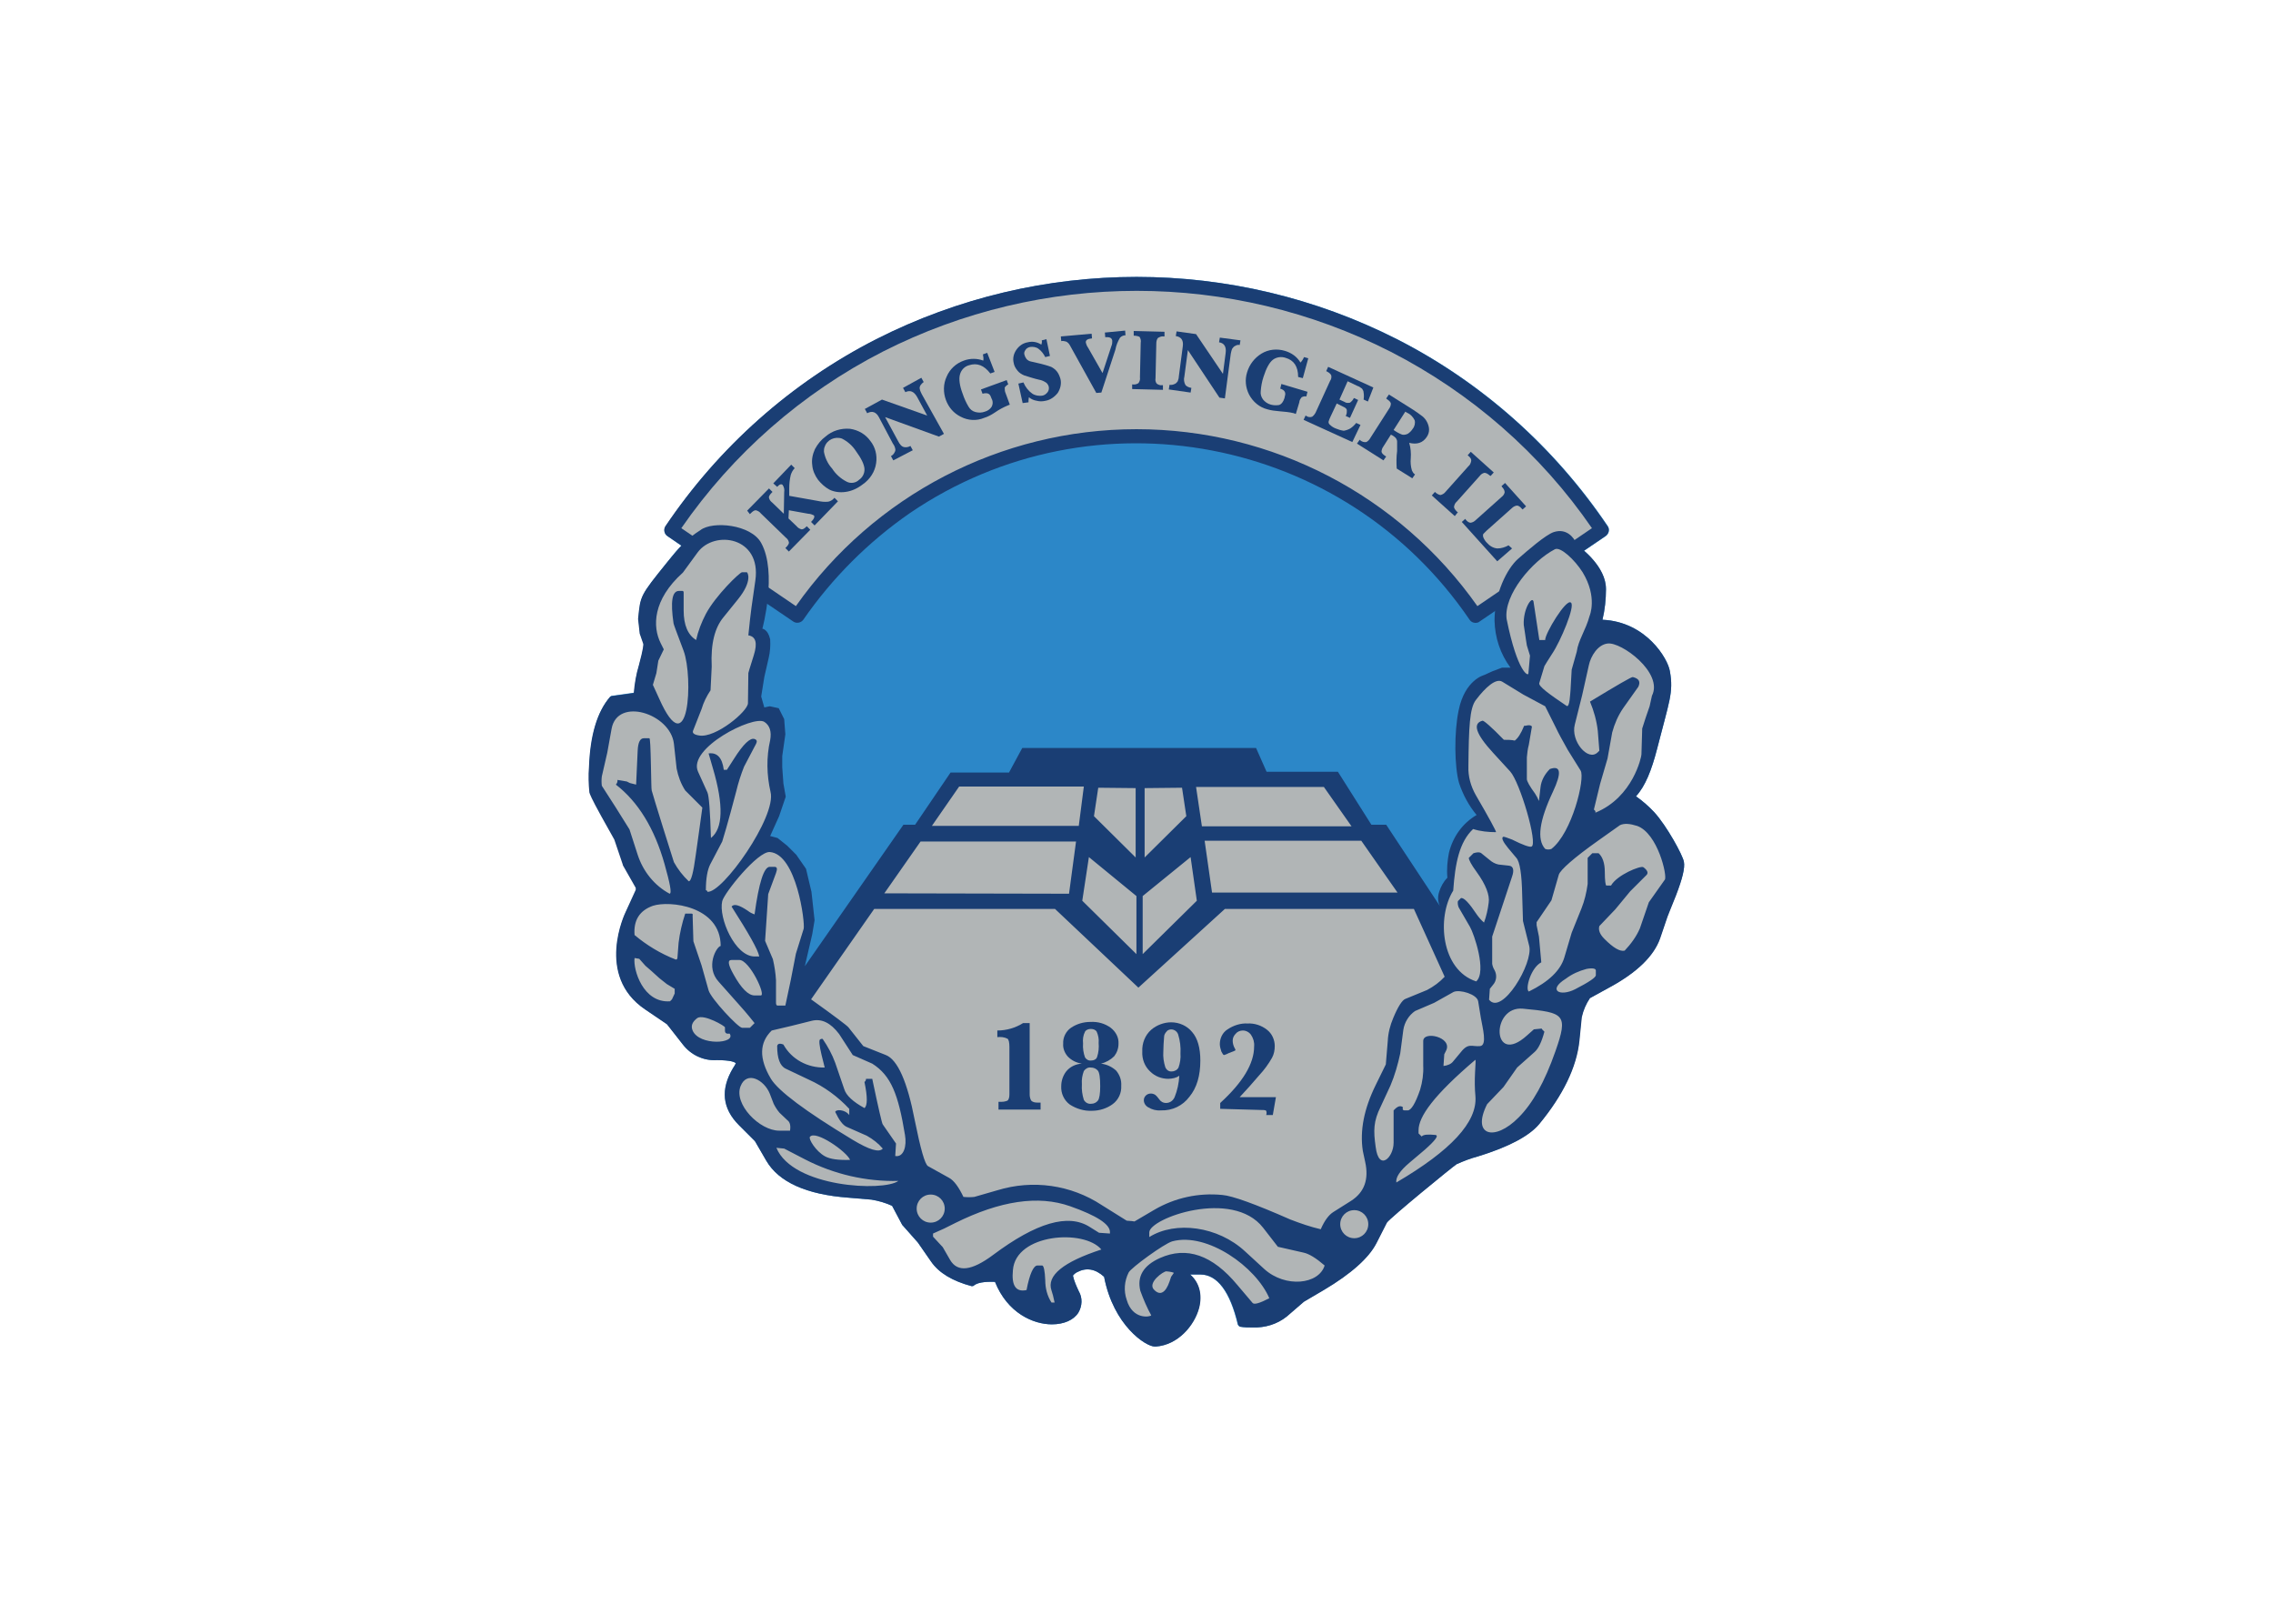 <svg clip-rule="evenodd" fill-rule="evenodd" stroke-linejoin="round" stroke-miterlimit="2" viewBox="0 0 560 400" xmlns="http://www.w3.org/2000/svg"><g fill-rule="nonzero" transform="matrix(.96 0 0 .96 145.201 68.194)"><path d="m280.9 150.1c-.3-1.7-4.4-9.2-7.6-12.7-1.4-1.5-3-2.9-4.7-4.1 2.4-2.6 4-6.7 5.4-12.1 3.1-12.2 4.3-14.5 3.3-20-.5-3.2-6.1-12.7-17.3-13.2.6-2.5.9-5.2.9-7.8 0-4.5-3.8-8.3-5.6-9.9l5.6-3.8c.8-.6 1-1.7.5-2.5-13.7-20.3-32.3-36.9-54.1-48-42-21.3-91.6-21.3-133.6 0-21.9 11.2-40.5 27.7-54.1 48-.6.8-.4 2 .4 2.5l3.6 2.5c-1.1 1.1-2.2 2.4-3.5 4.1-7.1 8.8-6.9 8.6-7.5 14.6l.4 3.6v.1l.9 2.6c.1.2.2 1.1-1.1 5.6-.7 2.3-1.1 4.7-1.3 7.1l-5.7.8c-.1 0-.3.1-.4.2-3.3 3.8-5.1 9.8-5.4 18 0 2.2 0 4.3.3 6.5.1.4.5 1.5 3.1 6.2l3.3 5.9 2.2 6.5v.1l3.3 5.8v.5l-2.8 5.8c-.1.2-7.9 16.3 5 25l5.6 3.8 4 5.2c2.1 2.7 5.3 4.2 8.7 4 3.6 0 4.6.5 4.9.8-.2.4-.4.8-.7 1.2-3.3 5.5-2.8 10.4 1.5 14.7l4.1 4.1 2.9 5c3.2 5.5 10.3 8.7 21.1 9.5l5.9.5c1.8.3 3.6.8 5.3 1.6l2.6 4.9.1.1 3.9 4.4 3.4 4.9c2 2.9 5.5 5 10.4 6.3.2 0 .4 0 .5-.1.9-.8 2.8-1.1 5.5-1 3.2 8 9.8 10.9 14.6 10.9 3.1 0 5.6-1.1 6.8-3 1-1.7 1.1-3.8.1-5.5-.6-1.3-1.2-2.6-1.5-4 .3-.4.7-.7 1.1-.9 2.3-1.2 4.6-.9 6.9 1.2 2.4 12.5 10.7 17.9 13 17.9h.2c5.7-.4 9.9-5.4 11.1-9.9.9-3.5 0-6.6-2.3-8.6h2.6c4.4 0 7.7 4.4 9.7 12.9.1.2.3.4.5.5 1.1.2 2.2.2 3.3.2 3.1.1 6.2-.8 8.7-2.8l4.4-3.8 5.1-3c7.1-4.2 11.6-8.3 13.5-12l2.7-5.3c.8-1.2 16.8-14.3 17.9-15 1.8-.8 3.6-1.5 5.5-2 8.1-2.5 13.2-5.3 15.7-8.3 6.1-7.4 9.6-14.6 10.3-21.4l.6-6c.4-1.8 1.1-3.4 2.1-4.9l5.1-2.8c7-3.8 11.3-8 12.9-12.5l1.9-5.6c.1-.2.4-1.1 2.2-5.5 1.7-4.2 2.4-7 2.1-8.6z" fill="#2c87c8"/><g><path d="m227.4 87c-41.7-61.4-132.3-61.4-174 0l-32.3-22c57.3-84.3 181.5-84.3 238.8 0z" fill="#b1b5b6"/><path d="m227.4 88.8c-.6 0-1.2-.3-1.5-.8-32.1-47.2-96.4-59.5-143.6-27.4-10.7 7.4-20 16.7-27.4 27.4-.6.8-1.7 1-2.5.5l-32.4-22c-.8-.6-1-1.7-.5-2.5 13.7-20.3 32.3-36.9 54.1-48 42-21.3 91.6-21.3 133.6 0 21.8 11.1 40.4 27.7 54.1 48 .6.8.3 1.9-.5 2.5l-32.4 22c-.2.2-.6.3-1 .3zm-87-49.7c34.8 0 67.4 16.9 87.5 45.4l29.4-20c-13.2-19.2-31-34.7-51.7-45.3-40.9-20.8-89.3-20.8-130.3 0-20.7 10.6-38.5 26.2-51.7 45.3l29.4 20c20-28.4 52.6-45.4 87.4-45.4z" fill="#1a3e74"/><path d="m280.9 150.1c-.3-1.7-4.4-9.2-7.6-12.7-1.4-1.5-3-2.9-4.7-4.1 2.4-2.6 4-6.7 5.4-12.1 3.1-12.2 4.3-14.5 3.3-20-.5-3.2-6.1-12.7-17.3-13.2.6-2.5.9-5.2.9-7.8.1-5.9-6.6-10.7-6.6-10.7-.5-.4-.8-.8-1.1-1.3-.5-1.1-2.3-3.8-5.7-2.7-2.1.7-6.8 4.8-9.2 6.9-2.8 2.5-6 8.8-6 15.8.1 4.4 1.5 8.6 4.1 12.1h-2.2l-2.4.9-2.2 1s-4.9 1.2-6.5 9c-1.2 5.7-1.1 14.5.1 18.7 1 3 2.5 5.8 4.5 8.2-3.6 2.1-6.1 5.6-7.1 9.7-.4 2.1-.6 4.2-.4 6.4-1 1-1.7 2.3-2.1 3.6-.4 1.2-.4 2.5.2 3.7l-13.8-20.9h-3.8l-8.6-13.6h-18.3l-2.7-6.1h-60l-3.4 6.3h-15l-9.1 13.4h-3l-25.3 36.3 1.9-8.2.6-3.6-.8-7.3-1.4-5.9-2.5-3.6-2.3-2.3-2.5-2-1.9-.5 2.3-5.1 1.7-5-.6-3.4-.3-4.2v-2.8l.8-5.6-.3-3.9-1.4-2.8-2.3-.5-1.4.3-.8-2.8.8-5 1.1-4.8c.4-1.6.5-3.3.4-4.9-.6-2.6-2-2.7-2-2.7s3.9-14.4-.3-22c-2.6-4.8-12.5-5.7-15.6-3.3-3.6 2.3-5.3 4.3-8.5 8.2-7.1 8.8-6.9 8.6-7.5 14.6l.4 3.6v.1l.9 2.6c.1.2.1 1.1-1.1 5.6-.7 2.3-1.1 4.7-1.3 7.1l-5.7.8c-.1 0-.3.1-.4.2-3.3 3.8-5.1 9.8-5.4 18-.2 2.2-.1 4.3.1 6.5.1.4.5 1.5 3.1 6.2l3.3 5.9 2.2 6.5v.1l3.3 5.8v.5l-2.6 5.7c-.1.2-7.9 16.3 5 25l5.6 3.8 4.1 5.2c2.1 2.7 5.3 4.2 8.7 4 3.6 0 4.6.5 4.9.8-.2.4-.4.8-.7 1.2-3.3 5.5-2.8 10.4 1.5 14.7l4.1 4.1 2.9 5c3.2 5.5 10.3 8.7 21.1 9.5l5.9.5c1.8.3 3.6.8 5.3 1.6l2.6 4.9.1.1 3.9 4.4 3.4 4.9c2 2.9 5.5 5 10.4 6.3.2 0 .4 0 .5-.1.9-.8 2.8-1.1 5.5-1 3.2 8 9.8 10.9 14.6 10.9 3.1 0 5.6-1.1 6.8-3 1-1.7 1.1-3.8.1-5.5-.6-1.3-1.2-2.6-1.5-4 .3-.4.7-.7 1.1-.9 2.3-1.2 4.6-.9 6.9 1.2 2.4 12.5 10.7 17.9 13 17.9h.3c5.7-.4 9.9-5.4 11.1-9.9.9-3.5 0-6.6-2.3-8.6h2.6c4.4 0 7.7 4.4 9.7 12.9.1.2.3.4.5.5 1.1.2 2.2.2 3.3.2 3.1.1 6.2-.8 8.7-2.8l4.4-3.8 5.1-3c7.1-4.2 11.6-8.3 13.5-12l2.7-5.3c.8-1.2 16.8-14.3 17.9-15 1.8-.8 3.6-1.5 5.5-2 8.1-2.5 13.2-5.3 15.7-8.3 6.1-7.4 9.6-14.6 10.3-21.4l.6-6c.4-1.8 1.1-3.4 2.1-4.9l5.1-2.8c7-3.8 11.3-8 12.9-12.5l1.9-5.6c.1-.2.4-1.1 2.2-5.5 1.6-4.2 2.3-7 2-8.6z" fill="#1a3e74"/><path d="m150 255.6-.7 1-.4 1.2c-1 2.9-2.4 3.7-3.9 2.2-2-1.8 2.4-4.9 3.1-4.8 1.2.1 1.8.3 1.9.4zm-62.4-20.1c2 0 3.6 1.6 3.6 3.6s-1.6 3.6-3.6 3.6-3.6-1.6-3.6-3.6 1.6-3.6 3.6-3.6zm108.7 4c2 0 3.6 1.6 3.6 3.6s-1.6 3.6-3.6 3.6-3.6-1.6-3.6-3.6 1.6-3.6 3.6-3.6zm-101.4-108.7h32l-1.3 10.1h-37.7zm93.6.1 7.1 10.1h-38.4l-1.5-10.1zm9.6 13.8 9.3 13.3h-47.6l-1.9-13.3zm-55.6-13.5v17.8l10.7-10.6-1.1-7.3zm11.8 17.7-12.3 10v14.9l13.9-13.7zm-14.1-17.7-9.6-.1-1.1 7.3 10.7 10.6zm-12 17.7-1.7 11.2 13.9 13.7v-14.9zm-87.8-73.1h-1.2c-.6 0-6.8 6-9.3 10.7-1.1 2.1-2 4.4-2.5 6.7-2.1-1.3-3.2-3.8-3.2-7.6v-4.6c0-.2-.1-.4-.3-.4h-.9c-1.8 0-2.2 2.8-1.4 8.3 0 .2.9 2.6 2.6 7.1 2.5 6.8 1.4 29.6-6.3 12.2l-1.6-3.5.9-3 .5-3.2 1.4-2.9-.8-1.6c-2.1-4.2-2.1-11.1 5.7-18.1l3.8-5.2c4.3-5.8 16.4-4 14.8 7.2l-1 7c-.2 1.6-.5 3.9-.8 7.1 1.9.3 2.4 1.9 1.4 5.1s-1.5 4.7-1.4 4.8l-.1 7.5c0 2.1-8.3 9-12.5 8.3-1.3-.2-1.8-.6-1.6-1.2l2.2-5.6c.5-1.7 1.3-3.3 2.3-4.8l.3-6.1c-.3-6.1.9-10 2.9-12.5l3.8-4.7c3.9-4.8 2.5-7 2.3-7zm204.7 24.1c.2-.3.8-1.4 2-3.2 2.1-3.1 6-12.3 4.8-13.1-1.2-1.1-6.7 8-6.6 9.6h-1.5l-1.5-9.9c-.4-1.5-2.7 2-2.5 6l.4 2.7c.1.6.2 1.5.4 2.6l.8 2.6-.4 4.5c.1 1-2.8 0-5.6-13.9-.8-6.2 6.6-14.9 12.4-17.9 1.4-.7 5 2.6 7.1 5.9 3.9 6.4 1.8 11.2 1.8 11.2-1 3.7-2.9 6.2-3.3 9.2l-1.3 4.6-.3 5.3c-.1.9-.2 4.5-1 4-4.3-2.9-7.4-5.1-7-5.9zm22.7 2.8c-.3-.1-3.9 2-11 6.3 1 2.4 1.7 4.9 2 7.5l.4 5.1-.4.4c-2.5 2.5-7-2.9-5.9-7.1l1.9-7.6 1.7-7.6c.5-2.4 2.3-5.3 4.8-5.6 3.5-.5 14.4 7.5 11.4 13.4l-.6 2.7-1 2.9-.9 2.8-.2 6.7c0 .5-2.1 10.9-11.8 14.9 0-.2 0-.4-.1-.5l-.3-.3 1.6-6.6 1.9-6.5 1.2-6.7c.6-2.2 1.5-4.3 2.8-6.2l3.9-5.5c.6-1.3.2-2.1-1.4-2.5zm-33.3 41c-.5.3 0 1.3 1.3 2.9l2.1 2.5c.9 1 1.4 4.2 1.5 9.6l.2 6.6 1.6 6.4c1.1 4.4-7 18-10.3 13.8l.2-2.8.8-1c.9-1 1.1-2.5.4-3.8-.3-.5-.5-1-.6-1.6v-7l5.1-15.4c.6-1.7.3-2.7-.8-2.8l-2.7-.3c-.9-.2-1.6-.6-2.3-1.2l-2.1-1.7c-.4-.3-1-.3-2 0l-1.2 1.2c0 .5.6 1.7 2 3.6 2.4 3.3 3.4 6 3.1 7.9-.2 1.7-.6 3.5-1.2 5.1-.7-.6-1.3-1.3-1.8-2-2-3-3.3-4.4-4.1-4.3l-.8.8c-.1.5 0 1.1.2 1.6l2.9 5c1 1.7 4.4 11.5 1.6 14-9-2.9-10.2-16.4-5.9-23.3.5-7.1 1.6-12.5 5.1-15.8 1.9.6 3.9.8 5.9.8 0-.3-1.7-3.5-5.2-9.5-1.3-2.3-2-4.8-1.9-7.4.1-10 .3-14.9 1.9-17 2.5-3.3 5.2-5.7 6.8-4.7l5.4 3.3 5.6 3 2.8 5.6c.6 1.3 1.6 3.1 3 5.6l3.3 5.3c1.2 2-2.2 16-7.5 20.1-.5.2-1.1.2-1.6 0-2.2-2.4-1.5-7.3 2-14.7 2.3-4.9 2-6.8-.8-5.8-1.3 1.3-2.2 2.9-2.4 4.7l-.4 3.5c-.3-.7-.6-1.3-1-1.9-1.4-1.9-2.1-3.2-2.1-3.7v-5.6c.1-1.1.2-2.1.5-3.2l.8-4.7c-.2-.3-.6-.4-1.2-.3-.3.1-.5.1-.8.1-.8 2-1.6 3.2-2.4 3.8-.9-.2-1.8-.2-2.8-.2-3.3-3.4-5.2-5-5.5-4.9-2.6.7-1.7 3.4 2.7 8.2l4.4 4.8c2.5 2.7 7.2 18.6 5.5 19.3-.5.2-2.2-.4-5-1.8-1.3-.5-2.1-.8-2.3-.7zm-222.5-13.4-1.6-.4-.8-.4-2.4-.4c.1.4-.1.9-.4 1.2 5.7 4.4 9.9 11.2 12.5 20.4 1.4 5 1.9 7.5 1.3 7.6-3.9-2.1-6.8-5.7-8.2-10l-2.1-6.5-3.5-5.6-3.6-5.6c-.1-.8-.1-1.6 0-2.4l1.4-6.1 1.1-6.1c1.5-8.3 15.1-3.9 16 3.8l.7 6.4c.4 2 1.1 3.9 2.2 5.6l4.4 4.4-.8 5.8-.9 6.4c-.6 4.5-1.2 6.8-1.8 6.7-1.5-1.4-2.8-3.1-3.8-4.9-.1-.2-5.6-17.8-5.7-18.4-.1-.4-.1-2.6-.2-6.5-.1-4.6-.2-6.9-.4-6.9h-1.4c-1 0-1.5 1.1-1.6 3.2zm18.6-8 1.1 3.8c2.8 9.5 2.6 15.5-.5 17.9-.2-6.9-.5-10.8-.9-11.7l-2.4-5.3c-2.8-6 14.2-14.6 17-12.8 1.4.9 1.9 2.5 1.5 4.7-1 4.4-.9 8.9.1 13.3 1.6 6.3-12.4 26.1-16.2 25.6 0-.2-.2-.4-.4-.4 0-3 .4-5.2 1.1-6.6l3.1-5.9c.1-.3 1.4-4.5 3.6-12.9.5-2.1 1.2-4.3 2-6.3l3.1-5.9c.3-.6.2-1-.4-1.2-1.1-.4-2.9 1.3-5.3 5.1l-1.8 2.8h-.8c-.4-3.1-1.7-4.5-3.9-4.2zm238.3 18.6c5.3 1.9 7.8 12.9 7.1 13.8l-4.1 5.8-2.3 6.7c-.9 2.1-2.3 4-3.9 5.7-1.2.3-2.9-.7-5.2-3-1.2-1.2-1.6-2.3-1.3-3.3l4.1-4.3 3.8-4.6 4.2-4.2c.5-.5.3-1.2-.8-2-.7-.5-6.8 2-8.3 4.7h-1.2c-.2 0-.4-1.2-.4-3.5s-.6-3.9-1.6-4.8h-1.6l-1.2 1.2v6.7c-.3 2.2-.8 4.3-1.6 6.3l-2.5 6.2-1.9 6.4c-1 3.3-4 6.2-9.1 8.7-1-.6.5-6.1 3.2-7.5l-.6-6.6-.6-2.9v-.8l3.8-5.6 1.9-6.6c.4-1.2 3.7-4.2 10.2-8.8l5.5-3.9c1.1-.5 2.5-.4 4.4.2zm-183.9 4h39.9l-1.8 13.4-47.4-.1zm-41.4 29.5h-1.2c-5 0-9.3-9.9-8.3-14.2.5-2.1 9.1-12.8 12.2-12.6 6.9.5 9.1 18.2 8.7 19.7l-2 6.4-1.3 6.7c-.3 1.5-.8 3.7-1.4 6.6h-2c-.3 0-.4-.3-.4-.8v-5.7c-.1-1.8-.4-3.7-.8-5.4l-2-4.7.8-12 2-5.4c.4-1.1.3-1.6-.4-1.6h-1.2c-1.5 0-2.8 4.1-3.9 12.2-.6-.2-1.2-.5-1.7-.9-2.2-1.5-3.6-1.9-4.2-1.1 4.4 6.9 6.8 11.1 7.1 12.8zm-17.4-11h-1.6c-.8 2.4-1.4 5-1.7 7.5l-.3 3.9c0 .2-.2.4-.4.4-3.9-1.5-7.5-3.7-10.6-6.3-.3-3.8 1.3-6.3 4.7-7.5 4.2-1.4 17.4 0 17.4 10.3-1.1.2-4 5.4-.5 9.2l4.8 5.4c1 1.1 2.5 2.8 4.4 5.2l-1.2 1.2h-2c-1 0-8-7.5-8.6-9.6l-1.8-6.4-2.1-6.2-.2-6.6c.1-.3 0-.5-.3-.5zm136.2 72.2c-6-.6-12.1.7-17.4 3.8l-5.1 3-.7-.1-1.3-.1-6.4-4c-7.9-5.2-17.7-6.6-26.8-3.8l-5.9 1.7c-.9.1-1.8.1-2.8 0-1.2-2.5-2.4-4.2-3.7-4.9l-5.4-3c-.8-.5-1.9-4.4-3.4-11.8-1.9-9.9-4.4-15.5-7.4-16.7l-5.8-2.3-3.8-4.8c-.4-.5-3.6-2.9-9.6-7.2l16.2-23.2h46.4l21.4 20.2 22.2-20.2h48.5l7.9 17.4c-1.3 1.4-2.8 2.5-4.5 3.4l-5.6 2.3c-.8.3-1.9 2-3.1 4.9-.8 1.9-1.3 3.8-1.4 5.9l-.5 6-2.6 5.3c-3 6.1-4.1 11.7-3.3 16.9l.6 2.8c1 4.5-.2 7.8-3.6 10l-4.6 2.9c-1.1.7-2.2 2.1-3.2 4.4-2.6-.6-5.2-1.5-7.8-2.5-9.1-4-14.9-6.1-17.5-6.3zm-150.8-60.8 1.2.2 1.6 1.8 1.5 1.3 2.1 1.9 1.9 1.5 2 1.2v1.2l-.7 1.5-.5.5c-6.9.5-9.5-8.1-9.1-11.1zm32.4 9.6h-1.6c-1.6 0-3.4-1.8-5.4-5.4-1.4-2.5-1.6-3.7-.5-3.7h2c2.6 0 6.9 9.1 5.5 9.1zm211.9-6.8c1.6-.3 2.4-.1 2.4.4v1.2c0 .6-1.8 1.8-5.3 3.6-3.9 2-7.2.3-2.4-2.7 1.6-1.2 3.4-2 5.3-2.5zm-36.7 24.9.2-3 .5-1c1.6-3.4-5.9-5.1-5.9-2.4v6.3c.1 2.1-.2 4.2-.8 6.2-1.2 3.5-2.3 5.3-3.2 5.3h-.8c-.4 0-.6-.3-.4-.8-.6-.5-1.3-.3-2.1.5l-.3.3v8.3c0 3.8-3.8 7.5-4.6 1.1-.6-4.2-.6-6.6 1.3-10.4l2.5-5.4c1.1-2.6 1.9-5.4 2.5-8.2l.8-6.1c.3-1.9 1.4-3.7 3-4.8l4.9-2.1 5-2.8c1.6-.7 6 .6 6.3 2.4l.7 4.3c.4 2.4 1.7 7-.2 7.2-2.1.2-3-.9-4.9 1.5l-2 2.4c-.5.7-1.5 1.1-2.5 1.2zm25.2-9.6-2 .2-1.8 1.6c-9 8.1-9.3-7.7-1-6.9 10.6 1 11.7 1.4 8.3 11-2.7 7.7-5.8 13.3-9.4 16.9-6.2 6.3-12.2 4.7-8.1-3.4l4.2-4.4 3.5-5 4.5-4c1-.9 1.8-2.6 2.5-5.2l-.6-.6zm-209.6-.3v.8c0 .7.4.9 1.2.8 1.8 2.6-7.8 3.2-9.5-.8-.5-1.2-.1-2.2 1.2-3.2 1.7-1.1 7.2 2.1 7.1 2.4zm24.4 3.1c-.3.2-.2 1.5.4 4l.8 3.2c-4.4.1-8.5-2.1-10.6-5.9-1-.4-1.5-.2-1.6.4 0 3.1.7 5.1 2.2 5.8l5.9 2.8c4 1.8 7.5 4.4 10.4 7.5v1.6c-1.1-1.5-3.5-1.5-3.6-.8 1 2.1 2 3.5 3.1 3.9l5 2.2c1.6.9 3 2 4.1 3.3-.9 1.1-3.5.3-7.8-2.3-12.1-7.3-19-12.5-20.9-15.6-3.1-5.2-3-9.3.2-12.4l5.1-1.2 5.2-1.3c2.5-.6 4.8.5 7 3.4l3.5 5.4 5 2.2c4.9 3.1 6.7 8 8.4 18.3.5 2.8-.3 5.8-2.5 5.4l.2-3.2-3.4-4.9c-.2-.2-1.1-4.1-2.7-11.7h-1.6c0 .3-.1.6-.4.8.8 3.8.8 6.1 0 6.7-2.9-1.6-4.7-3.2-5.2-4.9l-2.3-6.7c-.8-2.2-1.9-4.2-3.2-6.1-.1-.1-.4-.1-.7.1zm157.9 24.5c-1.9-.2-3.1-.1-3.5.4l-.8-.8v-.8c0-3.5 3.9-9 14.6-18.1.1.5 0 .8-.1 3.3-.1 2-.1 4.1.1 6.1.5 6.6-6.3 13.9-20.3 22.1-.2-1.3.9-3 3.4-5.1l3.9-3.3c2.7-2.4 3.7-3.7 2.7-3.8zm-165.6-1.1h-2.8c-5 0-11.7-6.8-9.9-11.4 1.6-4.1 6.1-1.6 7.5 1.9l1 2.6c.4.8.9 1.6 1.5 2.3l2 1.9c.7.5.9 1.4.7 2.7zm5.1 1.6c1.4-1.9 9.6 3.9 10.3 5.9-3 .1-5.1-.2-6.4-.9-2.4-1.3-4.3-4.5-3.9-5zm-8.6 2.8 2 .2 5.4 2.8c7.4 3.8 15.6 5.7 23.9 5.5-3.8 2.8-27.1 1.7-31.3-8.5zm85.6 22-2.8-.2-2.4-1.5c-5.5-3.5-13.7-1.1-24.8 7.2-5.5 4.1-9.1 4.5-11 1.3l-1.9-3.3-2.5-2.7v-.8c1.9-.8 3.8-1.7 5.7-2.7 11.5-5.7 21.3-7.2 29.5-4.3 6.8 2.4 10.2 4.6 10.2 6.6zm10.1.9v-1.2c0-3.6 21.3-11.3 29.2-1.2l3.8 4.9 6.6 1.5c1.4.3 3.2 1.4 5.4 3.3-1.5 4.9-10.1 5.8-15.5.9l-4.9-4.5c-7-6.5-17.9-7.9-24.6-3.7zm-24.3 16.8h-.8c-1.1-1.7-1.6-3.7-1.6-5.7-.1-2.5-.4-3.8-.8-3.8h-1.2c-1 0-2 2.1-2.8 6.3-2.7.6-3.9-1.1-3.5-5.1.7-9.4 18.3-10.6 22.7-5.3-9.8 3.2-14.1 6.7-12.8 10.5l.3 1c.1.2.2.9.5 2.1zm30.2-15.7c9-2.4 21.5 6.6 24.9 14.6-2.5 1.3-3.9 1.7-4.3 1.2l-3.9-4.6c-6.4-7.7-13-10-19.9-6.9-4.2 1.9-5.9 4.7-5 8.4.8 2.2 1.7 4.3 2.8 6.3-.3.4-4.8 1.2-6.3-4-.8-2.3-.6-4.8.5-7 .6-1.2 9.1-7.4 11.2-8z" fill="#b1b5b6"/></g><g fill="#1a3e74"><path d="m51.1 62 2.1 2c.3.4.8.7 1.3.8.4 0 .8-.3 1.3-.8l.9.9-5.5 5.6-.9-.9.2-.2c.5-.5.8-1 .7-1.3-.1-.5-.4-.9-.8-1.2l-6.4-6.2c-.3-.4-.8-.7-1.3-.8-.4 0-.8.3-1.3.8l-.2.2-.7-.9 5.6-5.7.9.9-.2.2c-.5.5-.8 1-.7 1.3.1.5.4.9.8 1.2l3 2.9.1-5.5c.1-.7 0-1.3-.4-1.9-.3-.3-.8-.2-1.4.5l-1-.9 4.6-4.8.9.9c-.5.5-.8 1.1-1 1.7-.3 1.2-.4 2.3-.4 3.5v1.9l7.3 1.3c.9.2 1.8.3 2.7.2.6-.1 1.2-.5 1.6-1l.9.9-6 6.2-.9-.9c.8-.8 1-1.4.7-1.7-.4-.2-.9-.4-1.4-.4l-5-.9z"/><path d="m58.7 52.1c-.8-1.1-1.4-2.4-1.5-3.8-.2-1.4.1-2.8.7-4.1.7-1.3 1.6-2.4 2.7-3.2 1.7-1.5 4-2.2 6.3-2 2.1.3 4 1.4 5.2 3.1 1.3 1.6 1.8 3.7 1.5 5.7-.3 2.2-1.6 4.2-3.5 5.5-1.3 1-2.8 1.7-4.4 1.9-1.4.2-2.9 0-4.1-.6-1.1-.6-2.1-1.5-2.9-2.5zm3.6-2.9c.9 1.4 2.2 2.6 3.8 3.4 1 .5 2.3.3 3.1-.5.9-.6 1.5-1.7 1.4-2.9-.1-1.1-.8-2.6-2.2-4.5-.9-1.4-2.2-2.5-3.6-3.2-1.8-.6-3.8.3-4.4 2.1-.2.4-.2.9-.2 1.3.3 1.6 1 3.1 2.1 4.3z"/><path d="m75.9 36 3.3 6.1c.5 1 1 1.5 1.6 1.6.5.1 1.1 0 1.6-.3l.6 1.1-5 2.6-.6-1.1c.4-.2.7-.5.9-.9.2-.3.3-.7.2-1-.1-.5-.3-.9-.6-1.3l-3.6-6.8c-.7-1.3-1.7-1.7-3-1l-.6-1.1 4.4-2.4 11.6 4.1-2.6-4.8c-.8-1.4-1.8-1.8-3-1.2l-.6-1.1 4.7-2.6.6 1.1c-.3.2-.6.5-.8.8s-.3.7-.2 1c.1.5.3.9.5 1.3l5.7 10.2-1.3.7z"/><path d="m100.9 30-.4-1.1 6.6-2.4.4 1.1c-.4.2-.7.5-.9.8 0 .5 0 1 .2 1.4l1.1 3-.5.2c-1.2.5-2.3 1.1-3.3 1.8-.9.6-1.8 1.1-2.8 1.4-1.9.8-4.1.7-6-.3-1.8-.9-3.1-2.4-3.8-4.3s-.7-4.1.2-6c.8-1.9 2.4-3.4 4.4-4.1 1.6-.6 3.4-.6 5 0 .1-.5 0-1.1-.1-1.6l1.1-.4 1.9 4.9-1.1.4c-1.6-2.1-3.4-2.8-5.5-2.1-1.1.3-2 1.2-2.3 2.4-.3 1.1-.1 2.8.7 4.9.4 1.2.9 2.3 1.5 3.3.4.7 1 1.2 1.8 1.4s1.6.2 2.4-.1c.7-.2 1.3-.6 1.7-1.2.4-.7.4-1.5 0-2.2l-.2-.5c-.3-.8-1-1-2.1-.7z"/><path d="m111.2 32.4-1.1-5 1.3-.3c.5 1.2 1.3 2.2 2.3 2.9.8.5 1.7.6 2.5.5.6-.1 1-.4 1.4-.9.3-.4.4-.9.3-1.4-.1-.4-.3-.7-.6-1-.6-.4-1.2-.7-1.9-.8-1.3-.3-2.5-.7-3.8-1.1-.7-.3-1.3-.7-1.7-1.2-.5-.6-.9-1.3-1-2-.3-1.2 0-2.4.7-3.4s1.7-1.7 2.9-1.9c1.2-.3 2.4-.1 3.5.6.1-.3.2-.7.1-1.1l1.2-.3.9 4.3-1.2.3c-.4-.8-1-1.6-1.7-2.1-.6-.5-1.5-.6-2.2-.5-.5.1-1 .4-1.2.8-.3.4-.4.9-.2 1.3.1.4.3.7.5 1 .3.3.6.5 1 .6s1.3.3 2.6.6c.9.2 1.8.5 2.7.8.6.3 1.1.7 1.5 1.2s.7 1.2.9 1.9c.3 1.2 0 2.5-.7 3.6-.8 1-1.9 1.8-3.1 2-.8.2-1.6.2-2.3 0-.7-.1-1.4-.4-2-.9-.1.4-.1.8-.1 1.3z"/><path d="m130.1 29.8-6.1-11c-.5-.9-.8-1.5-1-1.7s-.4-.4-.7-.5c-.4-.1-.8-.2-1.2-.1l-.1-1.2 7.9-.7.1 1.2c-1.1.1-1.6.4-1.6 1 .1.5.3 1 .6 1.4l3.7 6.5 2.3-7c.2-.4.2-.9.2-1.3-.1-.7-.6-1-1.8-.9l-.1-1.2 5.2-.5.1 1.2c-.5 0-1 .2-1.4.6-.6 1-1 2-1.2 3.1l-3.6 11z"/><path d="m139.7 15.1v-1.2l7.9.2v1.2h-.2c-.5-.1-1 .1-1.5.4-.3.4-.4.9-.4 1.4l-.2 8.9c-.1.5 0 1 .3 1.4.4.3.9.5 1.4.4h.2v1.2l-7.9-.2v-1.2c.6.1 1.1 0 1.6-.3.3-.4.5-.9.4-1.5l.2-8.9c.1-.5 0-1-.3-1.5-.4-.2-1-.3-1.5-.3z"/><path d="m153.6 18.8-.9 6.8c-.2.7-.1 1.5.3 2.2.4.4.9.6 1.5.7l-.2 1.2-5.6-.8.2-1.2c.4.1.9 0 1.3-.2.3-.1.6-.4.8-.7.2-.5.3-1 .3-1.4l1-7.6c.2-1.5-.4-2.4-1.8-2.6l.2-1.2 5 .7 6.9 10.2.7-5.4c.2-1.6-.4-2.5-1.7-2.7l.2-1.2 5.3.7-.2 1.2c-.4-.1-.8 0-1.1.2-.3.1-.6.4-.8.7-.2.4-.3.9-.4 1.4l-1.5 11.4-1.4-.2z"/><path d="m177.3 28.7.3-1.2 6.7 2-.3 1.2c-.4-.1-.8 0-1.2.2-.3.4-.6.8-.6 1.3l-.9 3-.5-.2c-1.2-.3-2.5-.4-3.7-.5-1.1-.1-2.1-.2-3.1-.5-2-.5-3.7-1.9-4.7-3.8-.9-1.8-1.1-3.8-.5-5.7.6-2 1.9-3.7 3.7-4.8s4-1.3 6-.7c1.7.5 3.1 1.5 4 3 .4-.4.7-.9.9-1.4l1.1.3-1.4 5.1-1.2-.3c0-2.7-1.1-4.3-3.2-4.9-1.1-.4-2.4-.2-3.3.5s-1.7 2.2-2.4 4.4c-.4 1.2-.6 2.4-.7 3.6-.1.8.1 1.5.6 2.2.5.6 1.2 1.1 2 1.3.7.2 1.4.2 2.1.1.6-.2 1.1-.8 1.4-1.8l.1-.5c.3-.9-.1-1.6-1.2-1.9z"/><path d="m191.8 32.5-1.6 3.4c-.2.4-.4.9-.5 1.3 0 .3.1.6.4.8.4.4.9.7 1.4.9.7.3 1.4.5 2.1.6.6-.1 1.2-.3 1.7-.6.6-.4 1.1-.9 1.5-1.4l1.1.5-2.1 4.4-12.5-5.7.5-1.1.2.1c.4.3 1 .4 1.5.2.4-.3.7-.7.9-1.1l3.7-8.1c.3-.4.4-.9.3-1.4-.1-.3-.5-.7-1.1-1l-.2-.1.5-1.1 11.6 5.3-1.4 3.6-1.1-.5c.1-.6.1-1.2 0-1.8 0-.4-.2-.7-.4-1-.4-.3-.8-.6-1.2-.7l-2.5-1.2-2.1 4.7 1.3.6c.4.3.9.3 1.4.2.4-.3.8-.7 1-1.2l1.1.5-2.1 4.6-1.1-.5.1-.2c.2-.4.2-.8.2-1.2s-.3-.7-1-1z"/><path d="m205.7 40.5-1.9 3c-.3.4-.5.9-.5 1.4.1.4.4.7 1 1.1l.2.1-.7 1-6.8-4.3.7-1 .2.2c.4.3.9.5 1.5.4.4-.2.8-.6 1-1l4.8-7.5c.3-.4.5-.9.5-1.4-.1-.4-.4-.7-1-1.1l-.2-.2.7-1 5.1 3.2 1.1.7c.8.5 1.6 1.1 2.4 1.7.5.4.9.9 1.2 1.5s.5 1.3.5 1.9c0 .7-.2 1.3-.6 1.9-1 1.5-2.5 2-4.5 1.5.4 1.3.5 2.7.4 4-.1 1 0 2.1.3 3.1.2.4.4.8.8 1l-.7 1-4-2.5c-.1-1.5-.1-3 .1-4.5v-2.4c0-.3-.1-.6-.3-.9-.4-.4-.8-.7-1.3-.9zm.7-1.2c.7.5 1.4.9 2.2 1.2.5.1.9 0 1.4-.2.5-.3 1-.8 1.3-1.3.5-.6.7-1.5.5-2.2-.4-.8-1-1.5-1.9-1.9l-.5-.3z"/><path d="m225.4 45.8.8-.9 5.9 5.3-.8.9-.2-.1c-.6-.5-1-.7-1.4-.7-.5.1-.9.4-1.2.8l-5.9 6.6c-.4.3-.6.8-.7 1.3 0 .4.3.8.8 1.3l.2.1-.8 1-5.9-5.3.8-.9c.4.4.9.7 1.4.8.5-.1 1-.4 1.3-.8l5.9-6.6c.4-.3.6-.8.7-1.3s-.2-1-.9-1.5z"/><path d="m236.8 69.7-3.8 3.3-9.1-10.1.9-.8.1.2c.5.6.9.8 1.3.8.5-.1.9-.3 1.3-.7l6.6-5.9c.4-.3.7-.7.8-1.2 0-.5-.3-1-.7-1.4l-.1-.2.9-.8 5.4 6-.9.8-.2-.2c-.5-.6-.9-.8-1.3-.8-.5.1-.9.3-1.3.7l-6.4 5.7c-.3.3-.6.6-.9.9-.1.3-.1.5 0 .8.2.5.5 1 .9 1.4.7.8 1.6 1.4 2.7 1.5 1 0 2-.3 2.9-.8z"/><path d="m105 213.7v-2h.8c.5 0 1-.1 1.5-.3.3-.2.5-.8.5-1.6v-12.2c0-1.2-.2-1.9-.5-2.1-.8-.4-1.7-.5-2.6-.4v-1.7c2.4 0 4.7-.7 6.6-1.9h1.7v18.3c0 .5.1 1.1.4 1.6.4.4 1 .5 1.6.5h.8v1.8z"/><path d="m126.4 201.9c-1.4-.2-2.6-.8-3.6-1.8-.8-.9-1.3-2.1-1.2-3.3-.1-1.6.7-3.2 2-4.1 1.5-1 3.2-1.5 5-1.5 1.9-.1 3.7.4 5.2 1.5 1.3 1 2.1 2.5 2 4.1 0 1.2-.4 2.3-1.1 3.2-.9.9-2.1 1.6-3.4 1.9 1.5.2 2.8.8 3.9 1.8.9 1.1 1.4 2.4 1.3 3.9.1 1.8-.7 3.6-2.2 4.7s-3.4 1.7-5.3 1.7c-2 .1-4-.5-5.7-1.6-1.5-1.1-2.3-2.9-2.2-4.7 0-1.3.4-2.6 1.2-3.7 1-1.3 2.5-2 4.1-2.1zm0 5.3c-.1 1.4.1 2.7.5 4 .4.7 1.1 1.1 1.9 1 .7 0 1.3-.3 1.7-.8s.6-1.8.6-3.7c0-2.2-.2-3.5-.6-4s-1.1-.8-1.8-.8c-.7-.1-1.4.3-1.8.9-.4 1.1-.6 2.2-.5 3.4zm.3-10.5c-.1 1.2.1 2.5.5 3.6.3.5.9.9 1.6.8.7 0 1.3-.3 1.5-.9.4-1.2.5-2.4.4-3.6.1-1-.1-2-.5-2.9-.3-.5-.9-.7-1.5-.7s-1.2.2-1.5.7c-.5 1-.6 2-.5 3z"/><path d="m151.4 205c-.4.3-.9.5-1.3.6-.5.1-1 .2-1.5.2-1.7 0-3.4-.6-4.7-1.9-1.4-1.3-2.1-3.2-2-5.1-.1-2.1.7-4.2 2.3-5.6 1.4-1.2 3.3-1.9 5.1-1.9 2.1 0 4.1.9 5.4 2.5 1.4 1.6 2.1 4.1 2.1 7.3 0 3.9-.9 7-2.8 9.3-1.7 2.3-4.4 3.6-7.3 3.5-1.2.1-2.3-.2-3.3-.8-.7-.4-1.1-1.1-1.1-1.8 0-.5.2-.9.5-1.2.6-.6 1.6-.7 2.4-.2.4.3.7.7 1 1.1.4.6 1 1 1.8 1 1 0 1.8-.6 2.2-1.5.7-1.7 1.1-3.6 1.2-5.5zm-4.1-6.2c-.1 1.4.1 2.7.5 4 .3.7.9 1.2 1.7 1.1.7 0 1.4-.4 1.7-1 .4-1.1.6-2.4.5-3.6.1-1.6-.1-3.3-.6-4.9-.3-.9-1.3-1.5-2.3-1.2-.2.1-.5.2-.6.4-.4.4-.7.9-.7 1.4-.1 1.3-.2 2.6-.2 3.8z"/><path d="m161.9 213.5v-1.5c5.8-5.3 8.7-10.1 8.7-14.5.1-1.1-.2-2.1-.8-3-.5-.7-1.3-1.1-2.1-1.1-.7 0-1.4.3-1.8.8-.5.5-.8 1.1-.8 1.8s.2 1.4.6 2.1c.1.1.1.2.1.3s-.1.2-.4.3l-1.3.5c-.4.2-.8.4-1.2.5-.2 0-.4-.3-.7-.9-.2-.6-.4-1.3-.4-1.9 0-1.5.7-3 2-3.8 1.5-1 3.3-1.6 5.1-1.5 1.8-.1 3.6.5 5 1.6 1.3 1 2 2.6 2 4.2 0 1-.2 2.1-.7 3-.9 1.6-2 3.1-3.3 4.5-1.7 2-3.4 3.9-5 5.6h9.3l-.8 4.6h-1.7c.1-.2.1-.4.1-.6 0-.3-.1-.5-.2-.6-.3-.1-.7-.1-1-.1z"/></g></g></svg>